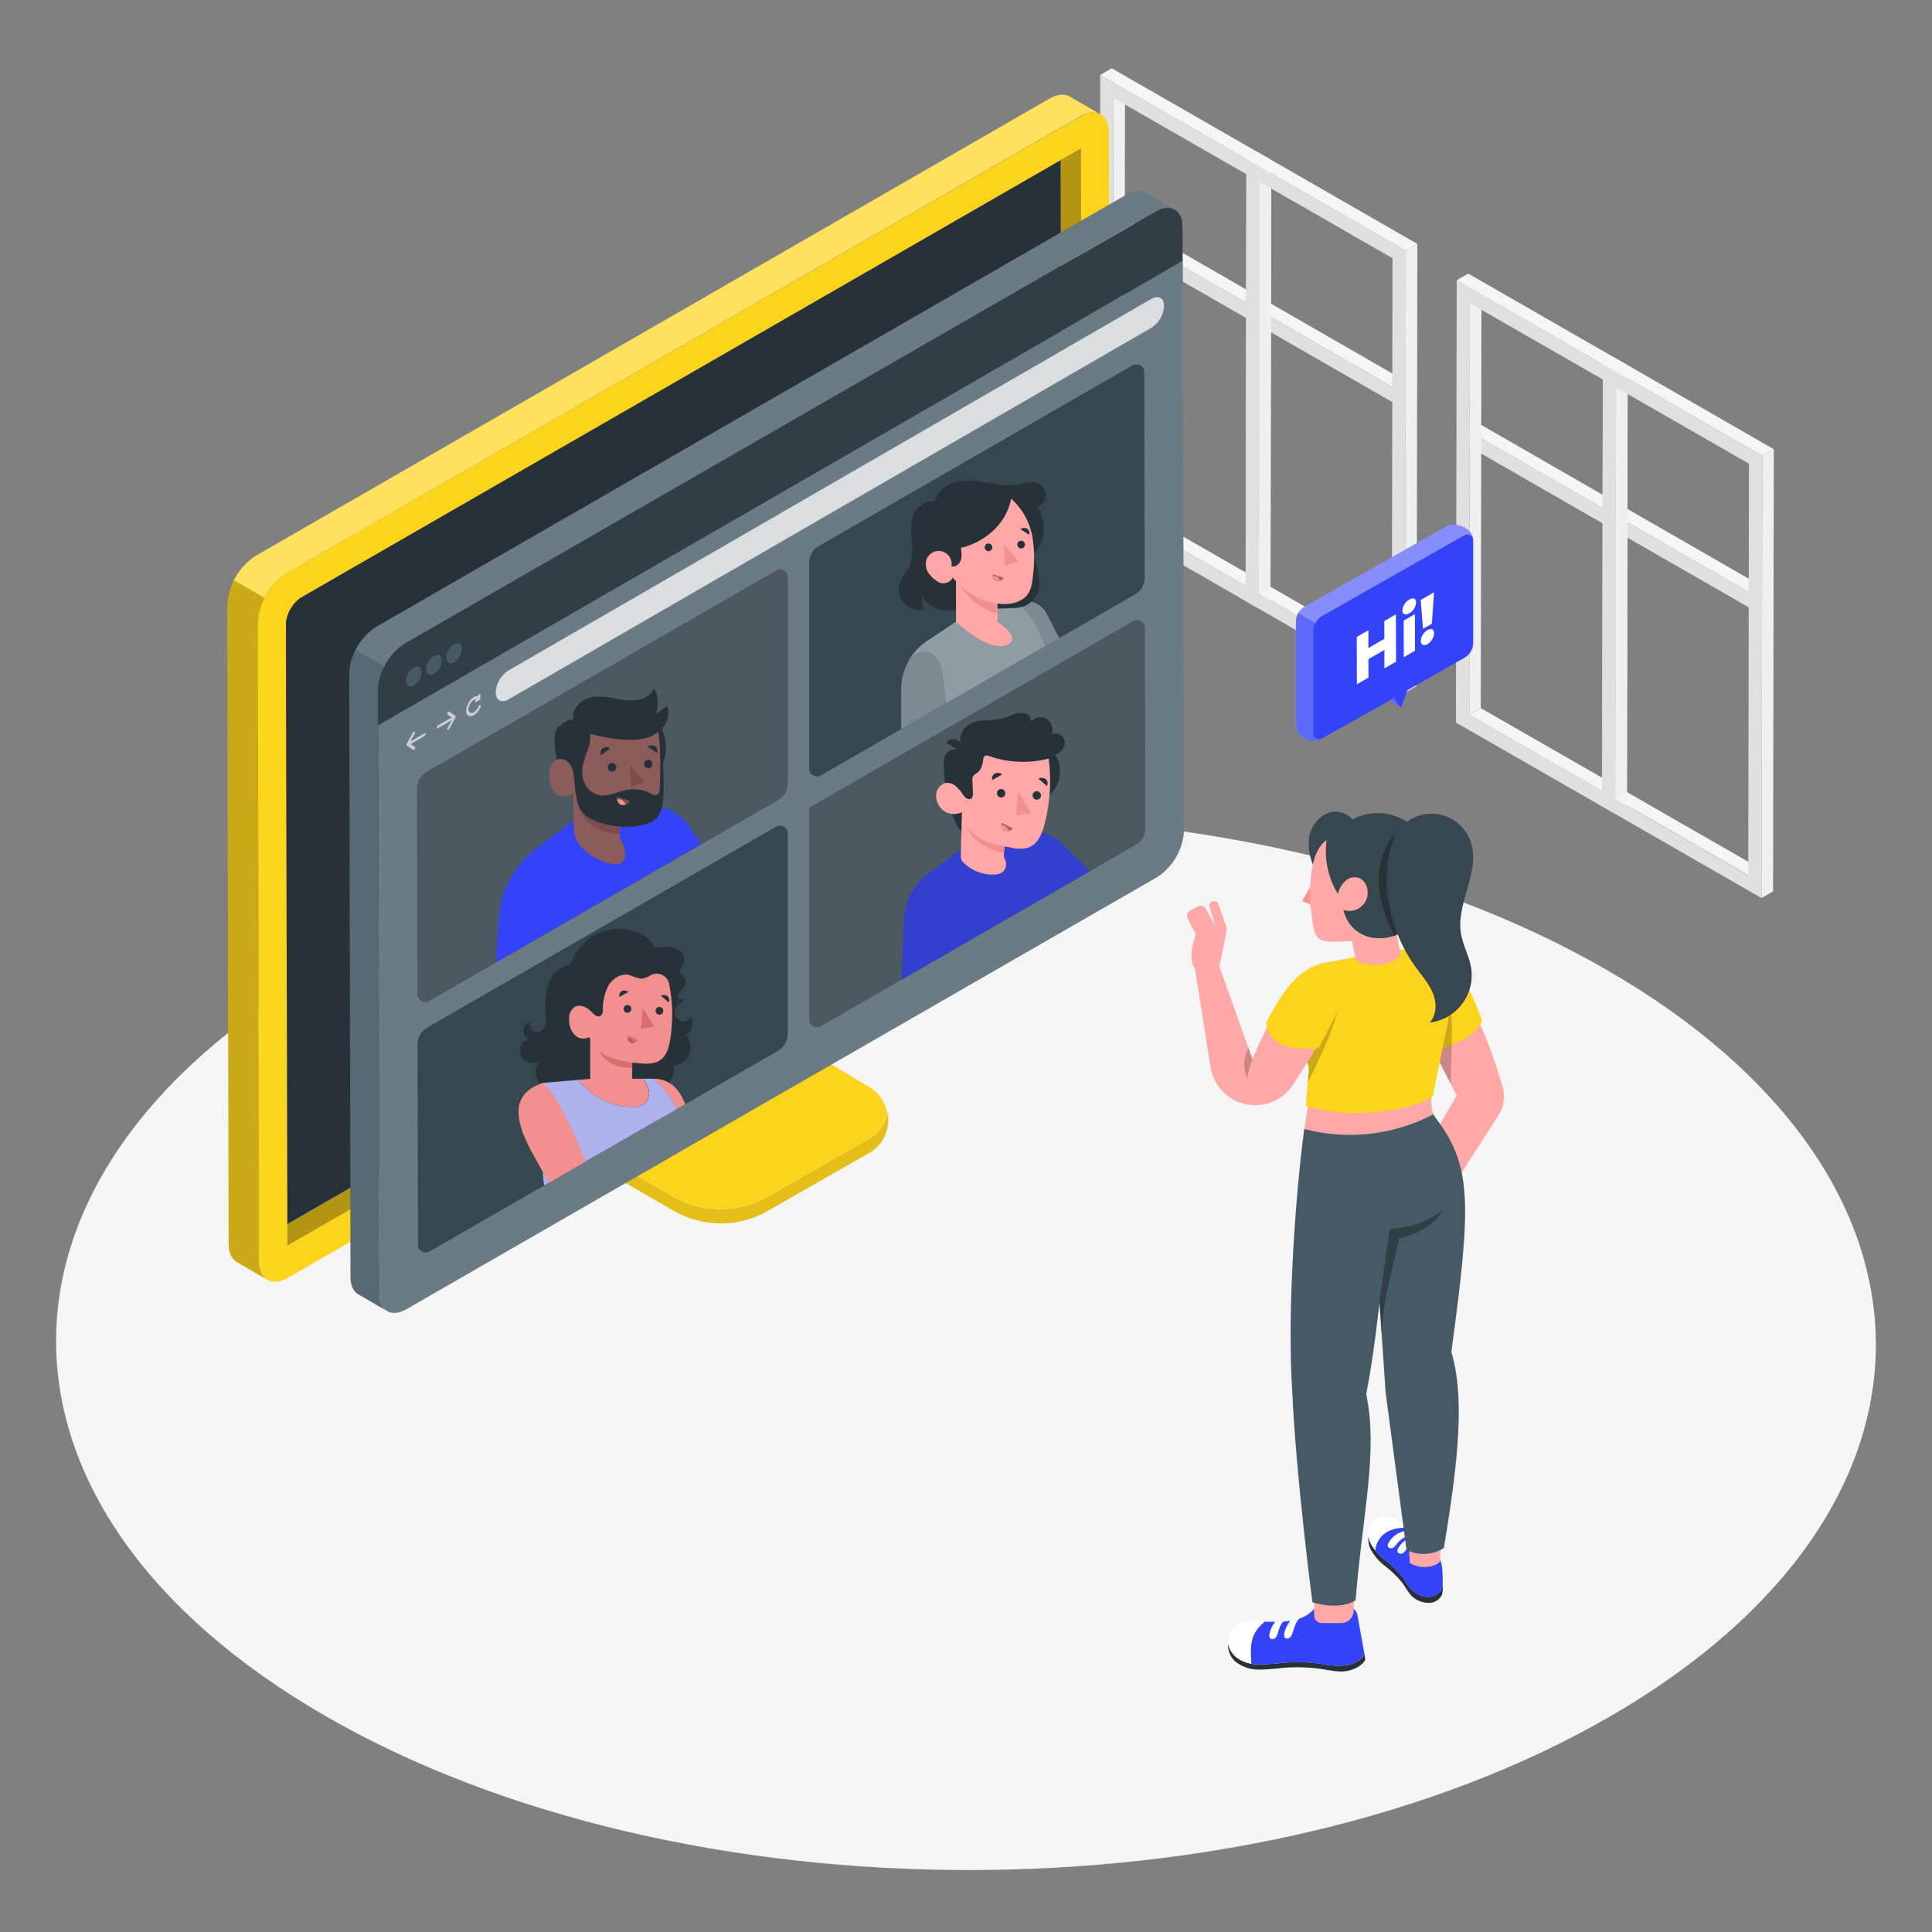 <svg width="240" height="240" viewBox="0 0 240 240" fill="none" xmlns="http://www.w3.org/2000/svg">
<rect x="0" y="0" width="240" height="240" fill="#808080" stroke="none"/>
<path d="M199.651 120.518C155.376 94.954 83.817 94.954 39.811 120.518C-4.195 146.083 -3.936 187.531 40.344 213.12C84.624 238.709 156.182 238.69 200.184 213.12C244.186 187.55 243.936 146.083 199.651 120.518Z" fill="#F5F5F5"/>
<path d="M182.515 53.592L183.95 52.757L199.104 61.474V63.13L182.515 53.592Z" fill="#F5F5F5"/>
<path d="M182.515 53.592L199.104 63.13V65.025L182.515 55.493V53.592Z" fill="#E0E0E0"/>
<path d="M200.674 64.027L202.109 63.192L217.262 71.909V73.565L200.674 64.027Z" fill="#F5F5F5"/>
<path d="M200.674 64.027L217.262 73.565V75.461L200.674 65.928V64.027Z" fill="#E0E0E0"/>
<path d="M138.235 28.09L139.67 27.254L154.824 35.971V37.627L138.235 28.09Z" fill="#F5F5F5"/>
<path d="M138.235 28.09L154.824 37.627V39.523L138.235 29.99V28.09Z" fill="#E0E0E0"/>
<path d="M156.394 38.525L157.829 37.694L172.982 46.406V48.067L156.394 38.525Z" fill="#F5F5F5"/>
<path d="M156.394 38.525L172.982 48.067V49.958L156.394 40.426V38.525Z" fill="#E0E0E0"/>
<path d="M182.597 37.666L184.032 36.83L183.946 87.965L182.515 88.8L182.597 37.666Z" fill="#F0F0F0"/>
<path d="M182.515 88.8L183.946 87.965L200.453 97.44L199.018 98.275L182.515 88.8Z" fill="#F5F5F5"/>
<path d="M180.96 34.819L200.76 46.195L200.669 101.122L180.859 89.76L180.96 34.819ZM199.022 98.27L199.109 47.141L182.597 37.666L182.515 88.8L199.018 98.27" fill="#E0E0E0"/>
<path d="M180.955 34.819L182.386 33.984L202.19 45.365L200.755 46.195L180.955 34.819Z" fill="#F5F5F5"/>
<path d="M200.755 46.195L202.19 45.365L202.094 100.286L200.664 101.122L200.755 46.195Z" fill="#F0F0F0"/>
<path d="M200.755 48.101L202.19 47.27L202.109 98.4L200.674 99.235L200.755 48.101Z" fill="#F0F0F0"/>
<path d="M200.674 99.235L202.109 98.4L218.611 107.875L217.176 108.71L200.674 99.235Z" fill="#F5F5F5"/>
<path d="M199.114 45.254L218.918 56.64L218.822 111.562L199.018 100.176L199.114 45.254ZM217.176 108.71L217.262 57.6L200.755 48.125L200.674 99.259L217.176 108.734" fill="#E0E0E0"/>
<path d="M199.114 45.254L200.549 44.419L220.349 55.8L218.918 56.63L199.114 45.254Z" fill="#F5F5F5"/>
<path d="M218.918 56.63L220.349 55.8L220.258 110.722L218.822 111.557L218.918 56.63Z" fill="#F0F0F0"/>
<path d="M138.317 12.163L139.752 11.333L139.666 62.462L138.235 63.298L138.317 12.163Z" fill="#F0F0F0"/>
<path d="M138.235 63.298L139.666 62.462L156.173 71.938L154.738 72.768L138.235 63.298Z" fill="#F5F5F5"/>
<path d="M136.675 9.317L156.48 20.698L156.389 75.619L136.584 64.238L136.675 9.317ZM154.738 72.773L154.824 21.638L138.317 12.163L138.24 63.298L154.742 72.773" fill="#E0E0E0"/>
<path d="M136.675 9.317L138.106 8.482L157.911 19.862L156.475 20.698L136.675 9.317Z" fill="#F5F5F5"/>
<path d="M156.475 20.698L157.91 19.862L157.814 74.784L156.384 75.619L156.475 20.698Z" fill="#F0F0F0"/>
<path d="M156.475 22.598L157.91 21.768L157.829 72.897L156.394 73.733L156.475 22.598Z" fill="#F0F0F0"/>
<path d="M156.394 73.733L157.829 72.898L174.331 82.373L172.896 83.208L156.394 73.733Z" fill="#F5F5F5"/>
<path d="M154.834 19.752L174.638 31.133L174.542 86.054L154.738 74.674L154.834 19.752ZM172.896 83.208L172.982 32.074L156.48 22.598L156.398 73.733L172.901 83.208" fill="#E0E0E0"/>
<path d="M154.834 19.752L156.269 18.917L176.069 30.297L174.638 31.133L154.834 19.752Z" fill="#F5F5F5"/>
<path d="M174.638 31.133L176.069 30.298L175.978 85.219L174.542 86.054L174.638 31.133Z" fill="#F0F0F0"/>
<path d="M161.241 76.2C161.432 75.858 161.713 75.574 162.053 75.379L179.731 65.352C180.691 64.795 183.009 65.549 183.009 67.118V79.829C183.01 80.212 182.909 80.588 182.717 80.919C182.524 81.251 182.248 81.525 181.915 81.715L173.683 86.4L174.821 85.752L174.105 87.768C174.101 87.782 174.094 87.796 174.084 87.808C174.074 87.819 174.063 87.829 174.049 87.835C174.036 87.842 174.021 87.846 174.006 87.847C173.991 87.847 173.976 87.845 173.961 87.84C173.837 87.773 173.28 87.475 172.958 87.264L172.929 87.235L172.757 86.952L164.261 91.704C163.94 91.903 163.573 92.015 163.195 92.027C162.818 92.039 162.444 91.951 162.111 91.772C161.779 91.594 161.499 91.33 161.301 91.009C161.103 90.688 160.993 90.32 160.982 89.942V77.28C160.974 76.904 161.063 76.531 161.241 76.2Z" fill="#3343F8"/>
<path opacity="0.2" d="M172.906 87.245L172.934 87.274C173.256 87.485 173.813 87.782 173.938 87.85C173.923 87.847 173.909 87.842 173.896 87.833C173.884 87.825 173.873 87.814 173.866 87.802L173.179 86.683L173.314 86.606L172.709 86.952L172.906 87.245Z" fill="white"/>
<path opacity="0.4" d="M163.402 77.424C163.542 77.143 163.74 76.894 163.982 76.695C164.065 76.628 164.154 76.569 164.246 76.517L181.92 66.49C182.03 66.427 182.155 66.394 182.282 66.394C182.409 66.394 182.534 66.428 182.643 66.492C182.753 66.555 182.844 66.647 182.908 66.757C182.971 66.867 183.005 66.992 183.005 67.118C183.005 65.549 180.701 64.795 179.726 65.352L162.053 75.36C161.713 75.555 161.432 75.838 161.242 76.181L163.402 77.424Z" fill="white"/>
<path opacity="0.2" d="M163.157 91.085V78.398C163.152 78.312 163.152 78.226 163.157 78.139C163.193 77.889 163.27 77.648 163.387 77.424L161.227 76.2C161.044 76.524 160.946 76.889 160.944 77.261V89.952C160.955 90.329 161.065 90.697 161.263 91.019C161.461 91.34 161.741 91.603 162.073 91.782C162.406 91.961 162.78 92.049 163.157 92.037C163.534 92.025 163.902 91.913 164.222 91.714C164.113 91.774 163.99 91.804 163.865 91.802C163.74 91.8 163.618 91.766 163.511 91.702C163.403 91.639 163.314 91.549 163.252 91.44C163.19 91.332 163.157 91.21 163.157 91.085Z" fill="white"/>
<path d="M173.405 76.315L173.424 82.195L171.974 83.031L171.97 80.736L169.992 81.879L170.002 84.173L168.557 85.003L168.542 79.123L169.982 78.293L169.992 80.496L171.965 79.359L171.96 77.15L173.405 76.315Z" fill="white"/>
<path d="M175.066 76.186C174.557 76.478 174.216 76.306 174.211 75.826C174.232 75.549 174.32 75.282 174.469 75.048C174.617 74.814 174.82 74.619 175.061 74.482C175.57 74.189 175.91 74.338 175.91 74.818C175.896 75.098 175.81 75.371 175.663 75.61C175.515 75.849 175.31 76.047 175.066 76.186Z" fill="white"/>
<path d="M174.384 81.643L174.37 77.093L175.762 76.287L175.776 80.837L174.384 81.643Z" fill="white"/>
<path d="M177.874 77.477L176.77 78.12L176.486 74.534L178.138 73.584L177.874 77.477Z" fill="white"/>
<path d="M177.322 78.274C177.802 77.986 178.152 78.159 178.152 78.658C178.137 78.935 178.053 79.203 177.909 79.44C177.765 79.677 177.565 79.875 177.326 80.016C176.846 80.299 176.501 80.098 176.496 79.613C176.512 79.339 176.596 79.073 176.74 78.839C176.884 78.606 177.084 78.411 177.322 78.274Z" fill="white"/>
<path d="M177.768 129.888L180.96 136.09L178.08 140.971L181.306 146.074L186.178 138.514C186.502 138 186.713 137.423 186.795 136.821C186.878 136.219 186.831 135.606 186.658 135.024C185.827 132.076 184.768 129.197 183.49 126.413L177.768 129.888Z" fill="#FFA8A7"/>
<path opacity="0.2" d="M180.37 128.309L177.768 129.888L180.206 134.597L180.35 129.053C180.36 128.808 180.365 128.558 180.37 128.309Z" fill="black"/>
<path d="M175.2 117.902C178.896 117.216 181.008 118.45 184.133 126.806C182.856 129.686 177.446 130.723 177.446 130.723L175.2 117.902Z" fill="#FCD41B"/>
<path opacity="0.2" d="M179.957 124.574C179.218 122.299 177.346 120.643 175.435 119.155L177.461 130.723C178.445 130.51 179.408 130.213 180.341 129.835C180.341 129.576 180.341 129.312 180.341 129.053C180.394 127.55 180.427 126.01 179.957 124.574Z" fill="black"/>
<path d="M169.522 205.488C169.219 206.122 168.259 206.707 167.213 206.88C166.153 206.971 165.085 206.903 164.045 206.678C162.479 206.459 160.892 206.418 159.317 206.558C158.341 206.687 157.358 206.756 156.374 206.765C155.383 206.776 154.414 206.47 153.61 205.891C153.054 205.454 152.684 204.823 152.573 204.125C152.525 204.58 152.595 205.04 152.777 205.461C152.958 205.881 153.245 206.248 153.61 206.525C154.415 207.103 155.383 207.411 156.374 207.403C157.358 207.39 158.341 207.32 159.317 207.192C160.892 207.054 162.478 207.095 164.045 207.312C165.096 207.461 166.238 207.758 167.285 207.586C168.331 207.413 169.291 206.827 169.594 206.194L169.522 205.488Z" fill="#263238"/>
<path d="M158.045 203.616C158.928 203.616 158.602 202.31 159.442 201.437C159.101 201.437 158.755 201.437 158.414 201.437C157.661 202.56 157.44 203.616 158.045 203.616Z" fill="white"/>
<path d="M159.878 203.549C160.766 203.549 160.531 201.994 161.405 201.086C161.203 201.154 161.002 201.211 160.8 201.259C160.627 201.298 160.45 201.326 160.277 201.35C159.499 202.454 159.274 203.549 159.878 203.549Z" fill="white"/>
<path d="M168.61 200.563C168.544 200.274 168.373 200.019 168.13 199.848L163.363 199.728C162.852 200.366 162.164 200.838 161.386 201.086C160.512 201.994 160.747 203.549 159.859 203.549C159.254 203.549 159.48 202.454 160.258 201.35C159.979 201.394 159.701 201.418 159.422 201.437C158.582 202.31 158.909 203.616 158.026 203.616C157.43 203.616 157.642 202.546 158.395 201.461H157.728C157.526 201.461 157.32 201.461 157.118 201.427C155.366 202.81 155.198 204.307 155.443 206.678C155.745 206.73 156.049 206.761 156.355 206.77C157.339 206.761 158.322 206.692 159.298 206.563C160.873 206.423 162.459 206.463 164.026 206.683C165.066 206.908 166.133 206.976 167.194 206.885C168.24 206.712 169.2 206.126 169.502 205.493L168.61 200.563Z" fill="#3343F8"/>
<path d="M157.138 201.422C156.343 201.291 155.532 201.291 154.738 201.422C154.248 201.518 153.792 201.74 153.416 202.067C153.039 202.394 152.755 202.814 152.592 203.285C152.524 203.56 152.512 203.846 152.558 204.125C152.669 204.823 153.04 205.454 153.595 205.891C154.138 206.302 154.775 206.571 155.448 206.674C155.232 204.312 155.386 202.805 157.138 201.422Z" fill="white"/>
<path d="M163.248 198.37V200.664C163.248 200.919 163.349 201.163 163.529 201.343C163.709 201.523 163.953 201.624 164.208 201.624H166.608C167.01 201.624 167.396 201.468 167.684 201.188C167.973 200.909 168.141 200.528 168.154 200.126L168.211 198.384L163.248 198.37Z" fill="#FFA8A7"/>
<path d="M179.131 197.347C179.001 197.628 178.8 197.869 178.547 198.046C178.294 198.224 177.999 198.332 177.691 198.36C177.049 198.405 176.41 198.248 175.863 197.909C175.032 197.386 174.711 196.56 174.149 195.816C173.559 195.093 172.889 194.439 172.152 193.867C171.355 193.284 170.699 192.53 170.232 191.659C170.116 191.402 170.04 191.128 170.007 190.848C169.934 191.377 170.012 191.916 170.232 192.403C170.699 193.274 171.355 194.028 172.152 194.611C172.888 195.185 173.558 195.838 174.149 196.56C174.711 197.304 175.032 198.13 175.863 198.653C176.409 198.994 177.049 199.152 177.691 199.104C177.999 199.076 178.294 198.968 178.547 198.79C178.8 198.613 179.001 198.372 179.131 198.091C179.232 197.672 179.262 197.239 179.223 196.81C179.224 196.993 179.193 197.175 179.131 197.347Z" fill="#263238"/>
<path d="M173.717 192.307C173.633 192.421 173.592 192.56 173.602 192.701C173.616 192.768 173.647 192.83 173.693 192.881C173.738 192.933 173.796 192.971 173.861 192.994C173.955 193.018 174.054 193.017 174.148 192.993C174.242 192.969 174.328 192.921 174.398 192.854C174.536 192.719 174.659 192.572 174.768 192.413C175.088 192.008 175.513 191.699 175.997 191.52C176.233 191.432 176.48 191.377 176.731 191.357L176.131 190.814C175.756 190.834 175.389 190.924 175.046 191.078C174.487 191.341 174.023 191.77 173.717 192.307Z" fill="white"/>
<path d="M173.842 190.411C173.285 190.674 172.822 191.101 172.517 191.635C172.43 191.747 172.388 191.887 172.397 192.029C172.413 192.096 172.446 192.159 172.492 192.211C172.538 192.263 172.596 192.302 172.661 192.326C172.754 192.351 172.852 192.35 172.945 192.326C173.039 192.302 173.124 192.254 173.194 192.187C173.333 192.053 173.458 191.905 173.568 191.746C173.886 191.34 174.309 191.029 174.792 190.848C175.178 190.71 175.589 190.656 175.997 190.69L175.406 190.152C174.871 190.098 174.331 190.187 173.842 190.411Z" fill="white"/>
<path d="M175.032 189.816C174.49 189.287 173.856 188.862 173.16 188.563C172.74 188.379 172.278 188.315 171.823 188.377C171.369 188.44 170.941 188.627 170.587 188.918C170.35 189.173 170.176 189.478 170.077 189.812C169.979 190.145 169.96 190.496 170.021 190.838C170.055 191.119 170.131 191.392 170.246 191.65C170.399 191.987 170.598 192.302 170.837 192.586C171.062 190.56 172.848 189.6 175.032 189.816Z" fill="white"/>
<path d="M179.179 195.331C179.185 194.633 179.02 193.945 178.699 193.325L177.542 192.11L176.717 191.357C176.466 191.377 176.219 191.432 175.982 191.52C175.499 191.699 175.074 192.008 174.754 192.413C174.645 192.572 174.521 192.719 174.384 192.854C174.313 192.921 174.227 192.969 174.133 192.993C174.039 193.017 173.941 193.018 173.846 192.994C173.782 192.971 173.724 192.933 173.678 192.881C173.633 192.83 173.602 192.768 173.587 192.701C173.578 192.56 173.619 192.421 173.702 192.307C174.008 191.77 174.473 191.341 175.032 191.078C175.374 190.924 175.742 190.834 176.117 190.814L175.982 190.69C175.574 190.656 175.163 190.71 174.778 190.848C174.295 191.029 173.872 191.34 173.554 191.746C173.443 191.905 173.318 192.053 173.179 192.187C173.11 192.254 173.024 192.302 172.931 192.326C172.838 192.35 172.74 192.35 172.646 192.326C172.581 192.302 172.523 192.263 172.477 192.211C172.431 192.159 172.399 192.096 172.382 192.029C172.373 191.887 172.416 191.747 172.502 191.635C172.808 191.101 173.271 190.674 173.827 190.411C174.317 190.187 174.857 190.098 175.392 190.152L175.037 189.835C172.853 189.6 171.067 190.56 170.842 192.614C171.239 193.078 171.677 193.503 172.152 193.886C172.888 194.46 173.556 195.116 174.144 195.84C174.706 196.584 175.027 197.41 175.858 197.933C176.405 198.272 177.045 198.429 177.686 198.384C177.994 198.356 178.289 198.248 178.542 198.07C178.795 197.893 178.996 197.652 179.126 197.371C179.188 197.199 179.219 197.017 179.218 196.834C179.233 196.333 179.22 195.831 179.179 195.331Z" fill="#3343F8"/>
<path d="M174.998 191.702L175.133 194.17C176.688 195.062 178.325 194.578 178.872 194.006L178.973 191.702H174.998Z" fill="#FFA8A7"/>
<path d="M178.08 138.422C177.947 138.157 177.867 137.869 177.845 137.573L177.715 135.456L162.638 136.416C162.442 137.472 162.24 138.768 162.038 140.256C167.428 141.658 173.146 141.005 178.08 138.422Z" fill="#FFA8A7"/>
<path d="M168.298 118.886L164.261 119.678C163.373 121.31 162.461 122.842 161.568 124.478C160.901 125.707 160.21 127.013 160.258 128.414C160.289 129 160.447 129.572 160.721 130.09C160.996 130.608 161.38 131.06 161.846 131.414C162.092 131.59 162.288 131.826 162.416 132.099C162.545 132.372 162.601 132.673 162.581 132.974L162.211 137.4C168.542 139.32 176.285 137.635 177.989 136.166C178.469 133.858 178.949 131.405 179.429 129.096C179.962 126.634 180.499 124.147 179.731 121.574C179.593 121.111 179.389 120.67 179.126 120.264C178.601 119.429 177.842 118.766 176.943 118.359C176.045 117.952 175.046 117.818 174.072 117.974L168.298 118.886Z" fill="#FCD41B"/>
<path opacity="0.2" d="M161.674 124.286L161.573 124.474C160.901 125.703 160.21 127.008 160.258 128.41C160.289 128.995 160.447 129.567 160.721 130.085C160.996 130.603 161.38 131.055 161.846 131.41C162.092 131.586 162.288 131.821 162.416 132.094C162.545 132.367 162.601 132.669 162.581 132.97L162.456 134.448C163.723 131.962 165.427 128.347 166.147 125.683L161.674 124.286Z" fill="black"/>
<path d="M178.296 138.806C178.206 138.686 178.127 138.558 178.061 138.422C173.126 141.001 167.407 141.652 162.019 140.246C160.886 148.704 159.907 163.022 160.507 172.469C160.987 183.47 163.032 199.042 163.032 199.042C165.672 199.834 167.65 199.349 168.398 198.778C169.277 187.867 171.211 180.389 169.718 173.174C170.712 168.13 171.36 161.794 171.36 161.794L172.123 172.939L174.72 192.533C175.446 192.904 176.256 193.078 177.07 193.037C177.884 192.995 178.673 192.741 179.357 192.298C181.234 181.094 181.939 173.501 180.293 167.942C182.779 149.558 182.909 144.854 178.296 138.806Z" fill="#455A64"/>
<path opacity="0.3" d="M172.469 159.59L173.851 153.787C175.464 153.523 177.989 152.467 179.314 150.254C177.404 151.76 175.054 152.598 172.623 152.64L171.36 161.794L171.629 165.72L171.735 164.28C171.857 162.7 172.103 161.132 172.469 159.59Z" fill="black"/>
<path d="M163.382 108.043C162.782 106.901 162.508 105.616 162.59 104.328C162.641 103.687 162.844 103.068 163.183 102.521C163.522 101.975 163.987 101.518 164.539 101.189C165.104 100.88 165.757 100.773 166.391 100.883C167.025 100.994 167.602 101.317 168.029 101.798C169.054 101.235 170.212 100.96 171.381 101.003C172.55 101.045 173.686 101.404 174.667 102.04C175.649 102.676 176.44 103.566 176.956 104.615C177.473 105.665 177.695 106.834 177.6 108C177.514 109.334 177.024 110.65 177.178 111.979C177.264 112.762 177.571 113.554 177.37 114.312C177.268 114.627 177.103 114.917 176.884 115.165C176.665 115.413 176.397 115.613 176.098 115.752C175.517 116.059 174.154 115.978 173.51 116.112C171.542 117.898 169.075 117.23 167.501 115.632C165.926 114.034 163.382 108.043 163.382 108.043Z" fill="#37474F"/>
<path d="M162.974 109.819L161.746 111.955L163.09 112.45L162.974 109.819Z" fill="#FF9192"/>
<path d="M162.835 108.869C163.032 106.992 163.579 105.23 164.798 104.333C164.469 106.668 164.966 109.046 166.205 111.053C166.327 110.435 166.645 109.873 167.112 109.45C167.338 109.231 167.622 109.079 167.93 109.013C168.238 108.947 168.558 108.969 168.854 109.075C169.263 109.266 169.579 109.612 169.733 110.035C169.896 110.439 169.939 110.881 169.858 111.309C169.777 111.737 169.575 112.133 169.276 112.449C168.976 112.765 168.593 112.989 168.17 113.094C167.747 113.199 167.304 113.18 166.891 113.04C167.061 113.872 167.469 114.637 168.065 115.241C168.662 115.845 169.422 116.263 170.251 116.443C171.343 116.664 172.476 116.556 173.506 116.131L174.014 118.656C171.96 120.845 168.446 119.376 168.446 119.376L167.966 116.89C163.925 117.13 163.546 117.062 163.104 114.835C162.741 112.868 162.65 110.861 162.835 108.869Z" fill="#FFA8A7"/>
<path opacity="0.3" d="M171.782 106.147C172.354 104.52 173.497 103.155 174.998 102.307C175.858 102.977 176.543 103.844 176.996 104.835C177.449 105.826 177.656 106.912 177.6 108C177.514 109.334 177.024 110.65 177.178 111.979C177.264 112.762 177.571 113.554 177.37 114.312C177.268 114.627 177.103 114.917 176.884 115.165C176.665 115.413 176.397 115.613 176.098 115.752C175.517 116.059 174.154 115.978 173.51 116.112C173.424 116.189 173.338 116.256 173.251 116.323C172.565 115.02 172.029 113.643 171.653 112.219C171.099 110.226 171.144 108.115 171.782 106.147Z" fill="black"/>
<path d="M172.906 104.746C173.221 103.697 173.863 102.777 174.738 102.119C175.613 101.46 176.675 101.098 177.77 101.085C178.864 101.071 179.935 101.408 180.825 102.044C181.716 102.681 182.38 103.585 182.722 104.626C183.941 108.312 180.802 112.238 181.502 116.064C181.747 117.442 182.462 118.694 182.726 120.072C182.872 120.869 182.853 121.686 182.67 122.475C182.488 123.264 182.146 124.007 181.666 124.659C181.186 125.311 180.577 125.858 179.878 126.266C179.179 126.674 178.404 126.935 177.6 127.032C178.478 126.072 178.493 124.57 177.994 123.365C177.494 122.16 176.602 121.166 175.834 120.11C172.733 115.853 171.36 109.786 172.906 104.746Z" fill="#37474F"/>
<path d="M164.261 119.678C159.941 120.552 155.587 131.578 155.587 131.578L151.474 120.058L152.357 115.738C152.405 115.489 152.385 115.232 152.299 114.994L151.339 112.31C151.292 112.181 151.2 112.072 151.079 112.006C150.957 111.94 150.816 111.92 150.682 111.95C150.606 111.968 150.534 112 150.471 112.046C150.409 112.092 150.356 112.15 150.316 112.217C150.277 112.284 150.251 112.358 150.241 112.435C150.232 112.513 150.238 112.591 150.259 112.666L150.994 115.128L149.827 112.915C149.78 112.825 149.715 112.746 149.637 112.681C149.558 112.616 149.467 112.568 149.37 112.539C149.272 112.51 149.17 112.501 149.069 112.512C148.968 112.523 148.87 112.554 148.781 112.603L147.84 113.112C147.665 113.208 147.536 113.37 147.479 113.561C147.422 113.753 147.443 113.959 147.538 114.134L148.555 116.054C147.403 119.357 148.435 120.322 148.435 120.322L150.384 132.566C150.569 133.727 151.114 134.801 151.941 135.635C152.769 136.47 153.838 137.023 154.997 137.218C156.079 137.398 157.191 137.258 158.194 136.813C159.197 136.369 160.048 135.64 160.642 134.717C167.002 124.872 170.53 118.56 164.261 119.678Z" fill="#FFA8A7"/>
<path opacity="0.2" d="M154.934 133.92C155.074 133.127 155.293 132.351 155.587 131.602L155.107 130.2C154.782 130.761 154.596 131.391 154.566 132.039C154.536 132.686 154.662 133.332 154.934 133.92Z" fill="black"/>
<path d="M164.261 119.678C162.341 120.206 160.258 121.21 157.291 127.032C157.622 131.232 163.819 130.176 163.819 130.176C165.456 127.056 167.218 123.802 167.563 122.275C168.144 119.726 166.982 119.136 164.261 119.678Z" fill="#FCD41B"/>
<path d="M107.915 141.478L95.406 148.635C93.609 149.668 91.573 150.212 89.5 150.212C87.427 150.212 85.391 149.668 83.594 148.635L74.315 143.269C73.775 142.957 73.326 142.509 73.013 141.969C72.7 141.428 72.535 140.816 72.534 140.192V133.856L70.615 134.979V140.48C70.614 141.209 70.806 141.925 71.171 142.556C71.536 143.187 72.061 143.711 72.693 144.075L83.733 150.43C85.503 151.446 87.508 151.98 89.548 151.98C91.589 151.98 93.594 151.446 95.363 150.43L107.963 143.23C108.821 142.741 109.504 141.995 109.916 141.098C110.328 140.201 110.449 139.198 110.263 138.229C110.136 138.91 109.86 139.555 109.454 140.117C109.048 140.679 108.523 141.144 107.915 141.478Z" fill="#FCD41B"/>
<path opacity="0.1" d="M107.915 141.478L95.406 148.635C93.609 149.668 91.573 150.212 89.5 150.212C87.427 150.212 85.391 149.668 83.594 148.635L74.315 143.269C73.775 142.957 73.326 142.509 73.013 141.969C72.7 141.428 72.535 140.816 72.534 140.192V133.856L70.615 134.979V140.48C70.614 141.209 70.806 141.925 71.171 142.556C71.536 143.187 72.061 143.711 72.693 144.075L83.733 150.43C85.503 151.446 87.508 151.98 89.548 151.98C91.589 151.98 93.594 151.446 95.363 150.43L107.963 143.23C108.821 142.741 109.504 141.995 109.916 141.098C110.328 140.201 110.449 139.198 110.263 138.229C110.136 138.91 109.86 139.555 109.454 140.117C109.048 140.679 108.523 141.144 107.915 141.478Z" fill="black"/>
<path d="M74.316 143.269L83.599 148.616C85.396 149.649 87.432 150.192 89.505 150.192C91.578 150.192 93.614 149.649 95.412 148.616L107.915 141.478C108.513 141.14 109.028 140.674 109.426 140.114C109.823 139.554 110.092 138.914 110.215 138.238C110.095 137.579 109.835 136.953 109.453 136.403C109.07 135.853 108.574 135.392 107.997 135.051L97.735 128.897C97.12 128.528 96.612 128.005 96.259 127.381C95.905 126.757 95.719 126.053 95.719 125.336V120.454L72.52 133.865V140.201C72.524 140.825 72.692 141.437 73.007 141.975C73.322 142.514 73.774 142.96 74.316 143.269Z" fill="#FCD41B"/>
<path opacity="0.4" d="M74.315 143.269C73.775 142.957 73.326 142.509 73.013 141.969C72.7 141.428 72.535 140.816 72.534 140.192V133.856L70.615 134.979V140.48C70.614 141.209 70.806 141.925 71.171 142.556C71.536 143.187 72.061 143.711 72.693 144.075L76.6 146.331V144.569L74.315 143.269Z" fill="black"/>
<path opacity="0.3" d="M74.315 143.269L76.576 144.569L100.797 130.731L97.739 128.897C97.125 128.528 96.616 128.005 96.263 127.381C95.91 126.757 95.724 126.053 95.723 125.336V120.454L72.525 133.865V140.201C72.528 140.825 72.696 141.436 73.01 141.974C73.324 142.513 73.774 142.959 74.315 143.269Z" fill="black"/>
<path d="M32.195 156.718L32.018 77.379C32.084 76.15 32.438 74.954 33.053 73.888C33.667 72.823 34.525 71.917 35.555 71.245L134.181 14.451C135.141 13.889 136.039 13.832 136.682 14.192L132.967 12.041C132.319 11.629 131.402 11.662 130.389 12.248L31.768 69.046C30.738 69.717 29.881 70.622 29.267 71.688C28.653 72.753 28.3 73.948 28.235 75.176L28.403 154.534C28.403 155.595 28.768 156.353 29.363 156.747L29.56 156.857L33.223 158.993C32.589 158.609 32.2 157.827 32.195 156.718Z" fill="#FCD41B"/>
<path opacity="0.3" d="M132.967 12.041C132.319 11.629 131.402 11.662 130.389 12.248L31.768 69.046C30.6 69.782 29.661 70.829 29.056 72.07L32.848 74.264C33.454 73.027 34.392 71.982 35.555 71.245L134.181 14.451C135.141 13.889 136.039 13.832 136.682 14.192L132.967 12.041Z" fill="white"/>
<path opacity="0.2" d="M28.235 75.176L28.403 154.534C28.403 155.595 28.768 156.353 29.363 156.747L29.56 156.857L33.223 158.993C32.599 158.619 32.21 157.837 32.205 156.728L32.027 77.388C32.057 76.299 32.342 75.233 32.858 74.273L29.066 72.08C28.554 73.034 28.269 74.093 28.235 75.176Z" fill="black"/>
<path d="M137.743 16.481C137.743 15.373 137.349 14.595 136.725 14.22H136.701C136.058 13.861 135.175 13.918 134.2 14.48L35.555 71.245C34.525 71.917 33.668 72.823 33.053 73.889C32.438 74.954 32.084 76.15 32.018 77.379L32.195 156.718C32.195 157.827 32.589 158.609 33.213 158.984L33.271 159.013H33.295C33.938 159.349 34.802 159.286 35.757 158.734L134.383 101.955C135.413 101.284 136.27 100.379 136.885 99.314C137.5 98.249 137.854 97.053 137.92 95.825L137.743 16.481ZM132.631 98.921L35.695 154.741L35.522 77.369C35.588 76.759 35.781 76.169 36.088 75.637C36.396 75.106 36.811 74.644 37.307 74.283L134.267 18.464L134.44 95.835C134.37 96.447 134.173 97.038 133.862 97.569C133.55 98.101 133.131 98.561 132.631 98.921Z" fill="#FCD41B"/>
<path d="M134.243 18.464L131.733 19.904L131.915 94.611C131.848 95.221 131.655 95.811 131.347 96.342C131.04 96.873 130.625 97.335 130.13 97.697L35.69 152.067V154.74L132.65 98.921C133.145 98.559 133.56 98.097 133.867 97.566C134.175 97.035 134.368 96.445 134.435 95.835L134.243 18.464Z" fill="#FCD41B"/>
<path opacity="0.3" d="M134.243 18.464L131.733 19.904L131.915 94.611C131.848 95.221 131.655 95.811 131.347 96.342C131.04 96.873 130.625 97.335 130.13 97.697L35.69 152.067V154.74L132.65 98.921C133.145 98.559 133.56 98.097 133.867 97.566C134.175 97.035 134.368 96.445 134.435 95.835L134.243 18.464Z" fill="black"/>
<path d="M131.915 94.611L131.747 19.908L37.307 74.283C36.811 74.644 36.395 75.106 36.088 75.637C35.781 76.169 35.588 76.759 35.522 77.369L35.69 152.067L130.115 97.697C130.614 97.336 131.031 96.876 131.341 96.344C131.651 95.812 131.847 95.222 131.915 94.611Z" fill="#263238"/>
<path d="M47.138 160.726L46.955 85.736C47.019 84.573 47.357 83.443 47.941 82.436C48.524 81.429 49.338 80.575 50.315 79.942L143.531 26.264C144.453 25.731 145.288 25.678 145.898 26.019L142.389 23.974C141.775 23.585 140.911 23.619 139.951 24.171L46.734 77.864C45.757 78.495 44.942 79.35 44.358 80.357C43.774 81.364 43.437 82.495 43.374 83.657L43.542 158.648C43.542 159.656 43.883 160.371 44.435 160.74C44.494 160.781 44.557 160.817 44.623 160.846L48.083 162.862C47.512 162.512 47.142 161.777 47.138 160.726Z" fill="#455A64"/>
<path opacity="0.2" d="M142.389 23.974C141.775 23.585 140.911 23.619 139.951 24.171L46.735 77.864C45.632 78.559 44.744 79.548 44.171 80.72L47.757 82.793C48.331 81.625 49.216 80.639 50.315 79.942L143.531 26.264C144.453 25.731 145.288 25.678 145.898 26.019L142.389 23.974Z" fill="white"/>
<path opacity="0.1" d="M43.389 83.657L43.557 158.648C43.557 159.656 43.898 160.371 44.45 160.741C44.509 160.781 44.571 160.817 44.637 160.846L48.098 162.862C47.507 162.507 47.138 161.773 47.138 160.721L46.955 85.736C46.984 84.707 47.254 83.699 47.742 82.793L44.157 80.72C43.675 81.625 43.412 82.632 43.389 83.657Z" fill="white"/>
<path d="M46.979 90.085L47.138 160.726C47.138 161.777 47.512 162.512 48.098 162.867L48.15 162.9C48.755 163.217 49.59 163.16 50.478 162.636L143.723 108.968C144.7 108.335 145.514 107.481 146.098 106.474C146.682 105.467 147.02 104.336 147.083 103.174L146.925 32.413L46.979 90.085Z" fill="#455A64"/>
<path d="M51.789 92.854L142.13 40.712L142.269 103.174C142.141 103.809 141.803 104.382 141.309 104.801L51.928 156.291L51.789 92.854Z" fill="#455A64"/>
<path opacity="0.2" d="M46.979 90.085L47.138 160.726C47.138 161.777 47.512 162.512 48.098 162.867L48.15 162.9C48.755 163.217 49.59 163.16 50.478 162.636L143.723 108.968C144.7 108.335 145.514 107.481 146.098 106.474C146.682 105.467 147.02 104.336 147.083 103.174L146.925 32.413L46.979 90.085Z" fill="white"/>
<path d="M143.042 37.112C143.906 36.632 144.611 37.011 144.611 38.009C144.583 38.551 144.427 39.078 144.156 39.548C143.885 40.018 143.506 40.417 143.051 40.712L63.146 86.902C62.287 87.382 61.581 87.003 61.576 86.009C61.604 85.467 61.76 84.939 62.031 84.468C62.302 83.998 62.681 83.598 63.136 83.302L143.042 37.112Z" fill="#455A64"/>
<g opacity="0.8">
<path d="M143.042 37.112C143.906 36.632 144.611 37.011 144.611 38.009C144.583 38.551 144.427 39.078 144.156 39.548C143.885 40.018 143.506 40.417 143.051 40.712L63.146 86.902C62.287 87.382 61.581 87.003 61.576 86.009C61.604 85.467 61.76 84.939 62.031 84.468C62.302 83.998 62.681 83.598 63.136 83.302L143.042 37.112Z" fill="white"/>
</g>
<path d="M51.4 90.891C51.417 90.883 51.435 90.879 51.453 90.879C51.471 90.879 51.489 90.883 51.506 90.891C51.573 90.924 51.578 91.035 51.506 91.141L51.026 92.072L52.73 91.088C52.816 91.035 52.888 91.088 52.888 91.179C52.885 91.233 52.868 91.285 52.841 91.332C52.813 91.379 52.775 91.418 52.73 91.448L51.026 92.432L51.535 92.777C51.597 92.816 51.592 92.931 51.535 93.037C51.508 93.081 51.472 93.119 51.429 93.147C51.412 93.159 51.392 93.165 51.371 93.165C51.351 93.165 51.331 93.159 51.314 93.147L50.541 92.614C50.527 92.604 50.516 92.591 50.507 92.576C50.505 92.555 50.505 92.534 50.507 92.513C50.505 92.493 50.505 92.472 50.507 92.451C50.513 92.424 50.523 92.398 50.536 92.374L51.285 90.996C51.313 90.951 51.353 90.915 51.4 90.891Z" fill="#455A64"/>
<path d="M55.701 88.409C55.718 88.397 55.739 88.389 55.761 88.389C55.783 88.389 55.804 88.397 55.821 88.409L56.57 88.913L56.603 88.952C56.606 88.972 56.606 88.993 56.603 89.014C56.605 89.037 56.605 89.059 56.603 89.081L56.575 89.153L55.826 90.531C55.799 90.582 55.759 90.625 55.711 90.656C55.694 90.665 55.675 90.67 55.655 90.67C55.636 90.67 55.617 90.665 55.6 90.656C55.538 90.627 55.533 90.512 55.6 90.406L56.109 89.475L54.405 90.459C54.319 90.512 54.247 90.459 54.247 90.373C54.248 90.317 54.264 90.264 54.292 90.216C54.319 90.168 54.358 90.128 54.405 90.099L56.109 89.115L55.595 88.774C55.538 88.731 55.543 88.616 55.595 88.51C55.621 88.468 55.657 88.433 55.701 88.409Z" fill="#455A64"/>
<path d="M58.85 86.59C59.005 86.489 59.189 86.445 59.373 86.465C59.38 86.415 59.397 86.367 59.423 86.324C59.45 86.281 59.485 86.244 59.526 86.216C59.613 86.168 59.68 86.216 59.675 86.316V86.72C59.67 86.771 59.653 86.821 59.627 86.866C59.6 86.911 59.565 86.949 59.522 86.979L59.181 87.195C59.099 87.243 59.027 87.195 59.027 87.113C59.027 87.066 59.037 87.019 59.057 86.975C59.077 86.932 59.106 86.894 59.142 86.864C59.042 86.868 58.945 86.897 58.859 86.95C58.667 87.074 58.506 87.243 58.392 87.442C58.278 87.64 58.212 87.863 58.202 88.092C58.202 88.51 58.499 88.678 58.864 88.467C59.133 88.295 59.337 88.038 59.445 87.737C59.469 87.665 59.519 87.604 59.584 87.564C59.607 87.556 59.633 87.556 59.656 87.564C59.733 87.564 59.762 87.66 59.723 87.776C59.563 88.22 59.261 88.6 58.864 88.856C58.327 89.163 57.904 88.913 57.904 88.294C57.915 87.955 58.007 87.624 58.171 87.328C58.336 87.032 58.568 86.779 58.85 86.59Z" fill="#455A64"/>
<g opacity="0.7">
<path d="M51.4 90.891C51.417 90.883 51.435 90.879 51.453 90.879C51.471 90.879 51.489 90.883 51.506 90.891C51.573 90.924 51.578 91.035 51.506 91.141L51.026 92.072L52.73 91.088C52.816 91.035 52.888 91.088 52.888 91.179C52.885 91.233 52.868 91.285 52.841 91.332C52.813 91.379 52.775 91.418 52.73 91.448L51.026 92.432L51.535 92.777C51.597 92.816 51.592 92.931 51.535 93.037C51.508 93.081 51.472 93.119 51.429 93.147C51.412 93.159 51.392 93.165 51.371 93.165C51.351 93.165 51.331 93.159 51.314 93.147L50.541 92.614C50.527 92.604 50.516 92.591 50.507 92.576C50.505 92.555 50.505 92.534 50.507 92.513C50.505 92.493 50.505 92.472 50.507 92.451C50.513 92.424 50.523 92.398 50.536 92.374L51.285 90.996C51.313 90.951 51.353 90.915 51.4 90.891Z" fill="white"/>
<path d="M55.701 88.409C55.718 88.396 55.739 88.389 55.761 88.389C55.783 88.389 55.804 88.396 55.821 88.409L56.57 88.913L56.603 88.952C56.606 88.972 56.606 88.993 56.603 89.014C56.605 89.036 56.605 89.059 56.603 89.081L56.575 89.153L55.826 90.531C55.799 90.582 55.759 90.625 55.711 90.656C55.694 90.665 55.675 90.67 55.655 90.67C55.636 90.67 55.617 90.665 55.6 90.656C55.538 90.627 55.533 90.512 55.6 90.406L56.109 89.475L54.405 90.459C54.319 90.512 54.247 90.459 54.247 90.372C54.248 90.317 54.264 90.263 54.292 90.216C54.319 90.168 54.358 90.128 54.405 90.099L56.109 89.115L55.595 88.774C55.538 88.731 55.543 88.616 55.595 88.51C55.621 88.468 55.657 88.433 55.701 88.409Z" fill="white"/>
<path d="M58.85 86.59C59.005 86.489 59.189 86.445 59.373 86.465C59.38 86.415 59.397 86.367 59.423 86.324C59.45 86.281 59.485 86.244 59.526 86.216C59.613 86.168 59.68 86.216 59.675 86.316V86.72C59.67 86.771 59.653 86.821 59.627 86.866C59.6 86.911 59.565 86.949 59.522 86.979L59.181 87.195C59.099 87.243 59.027 87.195 59.027 87.113C59.027 87.066 59.037 87.019 59.057 86.975C59.077 86.932 59.106 86.894 59.142 86.864C59.042 86.868 58.945 86.897 58.859 86.95C58.667 87.074 58.506 87.243 58.392 87.442C58.278 87.64 58.212 87.863 58.202 88.092C58.202 88.51 58.499 88.678 58.864 88.467C59.133 88.295 59.337 88.038 59.445 87.737C59.469 87.665 59.519 87.604 59.584 87.564C59.607 87.556 59.633 87.556 59.656 87.564C59.733 87.564 59.762 87.66 59.723 87.776C59.563 88.22 59.261 88.6 58.864 88.856C58.327 89.163 57.904 88.913 57.904 88.294C57.915 87.955 58.007 87.624 58.171 87.328C58.336 87.032 58.568 86.779 58.85 86.59Z" fill="white"/>
</g>
<path d="M146.901 28.179C146.901 27.133 146.527 26.393 145.941 26.043H145.917C145.307 25.702 144.477 25.755 143.551 26.288L50.315 79.942C49.338 80.575 48.525 81.429 47.941 82.436C47.357 83.443 47.019 84.573 46.955 85.736V90.085L146.911 32.413L146.901 28.179Z" fill="#455A64"/>
<path opacity="0.3" d="M146.901 28.179C146.901 27.133 146.527 26.393 145.941 26.043H145.917C145.307 25.702 144.477 25.755 143.551 26.288L50.315 79.942C49.338 80.575 48.525 81.429 47.941 82.436C47.357 83.443 47.019 84.573 46.955 85.736V90.085L146.911 32.413L146.901 28.179Z" fill="black"/>
<g opacity="0.5">
<path d="M51.41 82.981C51.89 82.688 52.327 82.923 52.327 83.504C52.311 83.82 52.22 84.129 52.061 84.403C51.903 84.678 51.681 84.911 51.415 85.083C50.911 85.376 50.498 85.141 50.498 84.56C50.514 84.243 50.605 83.935 50.764 83.66C50.922 83.386 51.144 83.153 51.41 82.981Z" fill="white"/>
<path d="M53.91 81.536C54.414 81.248 54.827 81.478 54.827 82.059C54.81 82.376 54.719 82.684 54.56 82.96C54.402 83.235 54.181 83.469 53.915 83.643C53.435 83.931 52.998 83.701 52.998 83.12C53.014 82.802 53.105 82.493 53.263 82.218C53.422 81.942 53.644 81.708 53.91 81.536Z" fill="white"/>
<path d="M56.411 80.096C56.891 79.803 57.323 80.038 57.328 80.619C57.311 80.935 57.219 81.243 57.06 81.517C56.902 81.791 56.681 82.025 56.416 82.198C55.907 82.491 55.499 82.256 55.495 81.675C55.512 81.358 55.604 81.05 55.764 80.775C55.923 80.501 56.145 80.268 56.411 80.096Z" fill="white"/>
</g>
<path d="M51.41 82.981C51.89 82.688 52.327 82.923 52.327 83.504C52.311 83.82 52.22 84.129 52.061 84.403C51.903 84.678 51.681 84.911 51.415 85.083C50.911 85.376 50.498 85.141 50.498 84.56C50.514 84.243 50.605 83.935 50.764 83.66C50.922 83.386 51.144 83.153 51.41 82.981Z" fill="#455A64"/>
<path d="M53.91 81.536C54.414 81.248 54.827 81.478 54.827 82.059C54.81 82.376 54.719 82.684 54.56 82.96C54.402 83.235 54.181 83.469 53.915 83.643C53.435 83.931 52.998 83.701 52.998 83.12C53.014 82.802 53.105 82.493 53.263 82.218C53.422 81.942 53.644 81.708 53.91 81.536Z" fill="#455A64"/>
<path d="M56.411 80.096C56.891 79.803 57.323 80.038 57.328 80.619C57.311 80.935 57.219 81.243 57.06 81.517C56.902 81.791 56.681 82.025 56.416 82.198C55.907 82.491 55.499 82.256 55.495 81.675C55.512 81.358 55.604 81.05 55.764 80.775C55.923 80.501 56.145 80.268 56.411 80.096Z" fill="#455A64"/>
<path d="M142.197 71.768L142.139 46.208C142.139 46.039 142.095 45.874 142.01 45.728C141.926 45.582 141.805 45.461 141.659 45.377C141.513 45.293 141.348 45.249 141.179 45.249C141.011 45.249 140.845 45.293 140.699 45.377L101.719 67.827C101.354 68.037 101.051 68.341 100.84 68.705C100.629 69.07 100.519 69.484 100.519 69.905V95.494C100.519 95.662 100.563 95.828 100.648 95.974C100.732 96.12 100.853 96.241 100.999 96.325C101.145 96.409 101.31 96.453 101.479 96.453C101.647 96.453 101.813 96.409 101.959 96.325L140.997 73.841C141.361 73.631 141.664 73.329 141.874 72.965C142.085 72.601 142.196 72.188 142.197 71.768Z" fill="#37474F"/>
<path d="M96.419 70.88L52.999 95.883C52.632 96.094 52.328 96.399 52.118 96.766C51.907 97.132 51.797 97.548 51.799 97.971L51.856 123.526C51.856 123.695 51.901 123.86 51.985 124.006C52.069 124.152 52.191 124.273 52.337 124.357C52.483 124.441 52.648 124.485 52.816 124.485C52.985 124.485 53.15 124.441 53.296 124.357L96.655 99.397C97.02 99.186 97.324 98.884 97.536 98.519C97.747 98.154 97.859 97.74 97.859 97.318V71.71C97.859 71.542 97.815 71.376 97.73 71.231C97.646 71.085 97.525 70.964 97.379 70.879C97.233 70.795 97.068 70.751 96.899 70.751C96.731 70.751 96.565 70.796 96.419 70.88Z" fill="#37474F"/>
<path opacity="0.1" d="M96.419 70.88L52.999 95.883C52.632 96.094 52.328 96.399 52.118 96.766C51.907 97.132 51.797 97.548 51.799 97.971L51.856 123.526C51.856 123.695 51.901 123.86 51.985 124.006C52.069 124.152 52.191 124.273 52.337 124.357C52.483 124.441 52.648 124.485 52.816 124.485C52.985 124.485 53.15 124.441 53.296 124.357L96.655 99.397C97.02 99.186 97.324 98.884 97.536 98.519C97.747 98.154 97.859 97.74 97.859 97.318V71.71C97.859 71.542 97.815 71.376 97.73 71.231C97.646 71.085 97.525 70.964 97.379 70.879C97.233 70.795 97.068 70.751 96.899 70.751C96.731 70.751 96.565 70.796 96.419 70.88Z" fill="white"/>
<path d="M100.519 100.333V126.646C100.518 126.815 100.562 126.981 100.646 127.127C100.73 127.274 100.851 127.396 100.997 127.48C101.143 127.565 101.309 127.61 101.478 127.61C101.646 127.61 101.812 127.566 101.959 127.481L141.319 104.811C141.812 104.392 142.151 103.819 142.279 103.184L142.221 77.979C142.221 77.811 142.176 77.645 142.092 77.499C142.008 77.353 141.886 77.232 141.741 77.148C141.595 77.064 141.429 77.02 141.261 77.02C141.092 77.02 140.927 77.064 140.781 77.148L100.519 100.333Z" fill="#37474F"/>
<path opacity="0.1" d="M100.519 100.333V126.646C100.518 126.815 100.562 126.981 100.646 127.127C100.73 127.274 100.851 127.396 100.997 127.48C101.143 127.565 101.309 127.61 101.478 127.61C101.646 127.61 101.812 127.566 101.959 127.481L141.319 104.811C141.812 104.392 142.151 103.819 142.279 103.184L142.221 77.979C142.221 77.811 142.176 77.645 142.092 77.499C142.008 77.353 141.886 77.232 141.741 77.148C141.595 77.064 141.429 77.02 141.261 77.02C141.092 77.02 140.927 77.064 140.781 77.148L100.519 100.333Z" fill="white"/>
<path d="M51.871 129.737L51.923 154.635C51.924 154.803 51.969 154.968 52.054 155.113C52.139 155.258 52.26 155.378 52.406 155.462C52.552 155.546 52.717 155.589 52.885 155.589C53.053 155.589 53.218 155.544 53.363 155.46L96.655 130.534C97.021 130.324 97.325 130.02 97.537 129.654C97.749 129.289 97.86 128.873 97.859 128.451V103.524C97.86 103.356 97.816 103.19 97.732 103.043C97.648 102.897 97.527 102.775 97.381 102.69C97.235 102.606 97.069 102.561 96.9 102.561C96.731 102.561 96.566 102.605 96.419 102.689L53.071 127.649C52.704 127.861 52.401 128.165 52.19 128.532C51.979 128.899 51.869 129.314 51.871 129.737Z" fill="#37474F"/>
<path d="M71.205 101.969L66.563 105.464C65.252 106.451 64.167 107.706 63.381 109.147C62.594 110.587 62.125 112.179 62.003 113.816L61.576 119.576L87.122 104.864L85.735 102.809C85.031 101.767 84.029 100.961 82.86 100.497C81.691 100.034 80.409 99.935 79.183 100.213L76.571 100.808L71.205 101.969Z" fill="#3343F8"/>
<path d="M68.402 95.168C68.544 94.824 68.809 94.545 69.146 94.385C69.217 94.348 69.293 94.321 69.371 94.304C69.597 94.266 69.828 94.284 70.044 94.356C70.261 94.428 70.457 94.552 70.615 94.716C70.925 95.053 71.135 95.471 71.219 95.921C71.3 96.37 71.35 96.824 71.368 97.28C71.435 98.088 71.56 98.89 71.743 99.68C71.838 100.108 72.026 100.511 72.293 100.86C72.56 101.209 72.9 101.496 73.288 101.701L73.341 101.729C74.469 102.289 75.698 102.616 76.955 102.689V104.062C77.949 105.416 78.227 108.008 75.602 107.235C72.976 106.462 71.282 104.715 71.282 102.997C71.282 102.272 71.243 101.341 71.229 100.51C71.205 99.387 71.181 98.451 71.181 98.451C70.933 98.726 70.59 98.898 70.221 98.931C70.055 98.965 69.883 98.965 69.717 98.931C69.476 98.854 69.252 98.73 69.06 98.565C68.868 98.4 68.711 98.198 68.599 97.971C68.376 97.522 68.254 97.031 68.239 96.531C68.185 96.07 68.241 95.603 68.402 95.168Z" fill="#8C5C5B"/>
<path d="M69.251 90.425C69.781 89.817 70.519 89.427 71.32 89.331L82.101 90.329C83.344 92.969 82.355 94.707 82.355 94.707C82.523 98.729 82.662 101.283 80.891 102.128C79.643 102.627 78.292 102.815 76.955 102.675C75.698 102.601 74.469 102.275 73.341 101.715L73.283 101.686C72.895 101.479 72.556 101.19 72.289 100.84C72.022 100.489 71.834 100.085 71.738 99.656C71.557 98.874 71.433 98.08 71.368 97.28C71.35 96.824 71.3 96.37 71.219 95.921C71.135 95.471 70.925 95.053 70.614 94.716C70.457 94.552 70.261 94.428 70.044 94.356C69.827 94.284 69.596 94.266 69.371 94.304C69.293 94.321 69.217 94.348 69.146 94.385C68.838 92.614 68.752 91.054 69.251 90.425Z" fill="#263238"/>
<path d="M73.202 90.733C73.388 91.483 73.34 92.272 73.063 92.993C72.78 93.707 72.55 94.44 72.376 95.187C72.234 95.937 72.339 96.713 72.674 97.4C72.842 97.741 73.083 98.04 73.38 98.278C73.677 98.515 74.022 98.684 74.392 98.772C75.549 99.017 76.682 98.345 77.843 98.12C78.959 97.921 80.108 98.124 81.088 98.691C81.171 98.74 81.265 98.768 81.361 98.771C81.458 98.773 81.553 98.751 81.638 98.707C81.724 98.662 81.796 98.596 81.849 98.515C81.901 98.434 81.932 98.341 81.938 98.245C82.077 95.931 82.072 92.307 81.731 90.603L73.202 90.733Z" fill="#8C5C5B"/>
<path d="M81.549 88.64L82.888 87.709C83.028 88.157 83.054 88.633 82.965 89.093C82.875 89.554 82.672 89.986 82.375 90.349C81.762 91.06 80.932 91.55 80.013 91.74C79.099 91.926 78.161 91.968 77.234 91.865C75.875 91.755 74.531 91.509 73.221 91.131C72.629 91.009 72.084 90.723 71.647 90.305C71.374 89.957 71.219 89.532 71.203 89.091C71.188 88.649 71.313 88.214 71.56 87.848C71.818 87.489 72.149 87.189 72.531 86.967C72.914 86.746 73.338 86.607 73.778 86.561C74.673 86.49 75.574 86.561 76.447 86.772C77.319 86.984 78.221 87.049 79.115 86.965C79.564 86.918 79.994 86.762 80.369 86.511C80.744 86.26 81.052 85.921 81.266 85.525C82.024 86.768 81.549 88.64 81.549 88.64Z" fill="#263238"/>
<path d="M78.165 94.836L80.133 97.217L78.328 97.856L78.165 94.836Z" fill="#F28F8F"/>
<path d="M78.165 94.836L80.133 97.217L78.328 97.856L78.165 94.836Z" fill="#7D4B4A"/>
<path d="M76.677 99.037L78.194 99.516C78.096 99.694 77.944 99.837 77.761 99.923C77.577 100.009 77.371 100.035 77.171 99.996C76.99 99.919 76.841 99.781 76.751 99.606C76.66 99.43 76.634 99.229 76.677 99.037Z" fill="#F28F8F"/>
<path d="M76.677 99.037L78.194 99.516C78.096 99.694 77.944 99.837 77.761 99.923C77.577 100.009 77.371 100.035 77.171 99.996C76.99 99.919 76.841 99.781 76.751 99.606C76.66 99.43 76.634 99.229 76.677 99.037Z" fill="#7D4B4A"/>
<path d="M77.675 99.948C77.521 100.002 77.355 100.012 77.195 99.977C77.058 99.922 76.939 99.827 76.853 99.705C76.768 99.583 76.72 99.439 76.715 99.291C76.934 99.253 77.158 99.3 77.343 99.422C77.527 99.545 77.658 99.733 77.709 99.948H77.675Z" fill="#F28F8F"/>
<path d="M75.491 95.36C75.498 95.466 75.536 95.567 75.6 95.651C75.665 95.736 75.752 95.799 75.853 95.834C75.953 95.868 76.061 95.872 76.164 95.846C76.266 95.819 76.359 95.762 76.429 95.683C76.5 95.604 76.545 95.505 76.56 95.4C76.575 95.295 76.558 95.188 76.513 95.093C76.467 94.997 76.394 94.917 76.302 94.863C76.211 94.809 76.106 94.783 76 94.788C75.929 94.792 75.859 94.81 75.795 94.841C75.731 94.871 75.674 94.915 75.626 94.968C75.579 95.021 75.543 95.083 75.52 95.15C75.496 95.217 75.487 95.289 75.491 95.36Z" fill="#263238"/>
<path d="M80.008 94.942C80.018 95.085 80.083 95.218 80.19 95.313C80.297 95.408 80.436 95.457 80.579 95.451C80.715 95.433 80.838 95.365 80.926 95.26C81.013 95.155 81.058 95.021 81.05 94.884C81.043 94.748 80.984 94.619 80.886 94.524C80.788 94.429 80.658 94.374 80.522 94.371C80.378 94.379 80.244 94.444 80.148 94.551C80.052 94.658 80.002 94.799 80.008 94.942Z" fill="#263238"/>
<path d="M80.421 92.763L81.659 93.526C81.704 93.376 81.701 93.216 81.651 93.067C81.601 92.918 81.507 92.789 81.381 92.696C81.23 92.617 81.061 92.581 80.891 92.593C80.722 92.605 80.559 92.664 80.421 92.763Z" fill="#263238"/>
<path d="M75.794 92.95L74.647 93.838C74.586 93.693 74.572 93.533 74.605 93.379C74.638 93.225 74.718 93.086 74.834 92.979C74.975 92.885 75.14 92.832 75.31 92.827C75.479 92.822 75.647 92.865 75.794 92.95Z" fill="#263238"/>
<path d="M72.616 101.643C72.316 101.257 72.102 100.812 71.987 100.337C72.267 100.913 72.722 101.386 73.288 101.686L73.341 101.715C74.469 102.275 75.698 102.601 76.955 102.675V103.601C76.221 103.548 75.495 103.405 74.795 103.174C73.939 102.879 73.183 102.349 72.616 101.643Z" fill="#7D4B4A"/>
<path d="M120.016 104.993L115.216 108.622C114.37 109.254 113.673 110.065 113.176 110.997C112.678 111.928 112.391 112.958 112.336 114.013L111.947 121.726L135.386 108.229L131.949 104.845C131.318 104.224 130.541 103.773 129.689 103.531C128.838 103.29 127.94 103.266 127.077 103.462L125.382 103.846L120.016 104.993Z" fill="#3343F8"/>
<path opacity="0.2" d="M120.016 104.993L115.216 108.622C114.37 109.254 113.673 110.065 113.176 110.997C112.678 111.928 112.391 112.958 112.336 114.013L111.947 121.726L135.386 108.229L131.949 104.845C131.318 104.224 130.541 103.773 129.689 103.531C128.838 103.29 127.94 103.266 127.077 103.462L125.382 103.846L120.016 104.993Z" fill="#2E2E2E"/>
<path d="M129.995 99.099C130.812 98.511 131.381 97.64 131.588 96.655C131.796 95.67 131.629 94.643 131.118 93.776C131.577 93.572 131.953 93.218 132.184 92.772C132.281 92.558 132.311 92.318 132.27 92.086C132.229 91.854 132.119 91.639 131.954 91.471C131.789 91.302 131.577 91.187 131.346 91.141C131.114 91.095 130.875 91.12 130.658 91.213C130.778 90.865 130.779 90.487 130.66 90.139C130.541 89.791 130.308 89.493 130 89.293C129.687 89.124 129.327 89.068 128.978 89.133C128.629 89.197 128.312 89.379 128.08 89.648C128.089 89.421 128.023 89.199 127.894 89.013C127.765 88.826 127.58 88.687 127.365 88.616C126.921 88.499 126.452 88.527 126.026 88.697C125.594 88.846 125.186 89.062 124.754 89.177C124.007 89.366 123.239 89.465 122.469 89.47C121.695 89.479 120.936 89.682 120.261 90.061C119.618 90.478 119.046 91.453 119.397 92.297C119.286 92.158 119.147 92.043 118.989 91.961C118.831 91.878 118.658 91.829 118.48 91.817C118.3 91.811 118.121 91.843 117.955 91.913C117.79 91.982 117.641 92.087 117.52 92.221C118 92.518 118.48 92.835 118.96 93.132C118.685 93.056 118.392 93.072 118.127 93.178C117.862 93.283 117.638 93.473 117.491 93.718C117.267 94.202 117.179 94.738 117.237 95.269C117.298 97.284 117.656 99.28 118.298 101.192C118.624 102.181 119.099 103.227 120.035 103.683L129.995 99.099Z" fill="#263238"/>
<path d="M124.907 103.856L124.696 106.217C124.685 106.4 124.732 106.581 124.83 106.736C124.961 106.983 125.011 107.265 124.973 107.542C124.935 107.82 124.812 108.078 124.619 108.281C124.315 108.507 123.947 108.632 123.568 108.637C122.848 108.675 122.127 108.561 121.454 108.302C120.781 108.043 120.17 107.645 119.661 107.134C119.558 107.026 119.479 106.899 119.426 106.759C119.373 106.62 119.349 106.472 119.354 106.323L119.507 100.333L124.907 103.856Z" fill="#FFA8A7"/>
<path d="M119.982 100.645L124.907 103.856L124.72 105.949C123.566 105.75 122.472 105.294 121.518 104.614C120.947 104.137 120.505 103.523 120.237 102.828C119.968 102.134 119.881 101.382 119.982 100.645Z" fill="#F28F8F"/>
<path d="M130.274 94.232C130.635 96.971 130.455 99.755 129.746 102.425C129.607 103.013 129.387 103.578 129.093 104.105C128.795 104.635 128.329 105.051 127.768 105.286C127.048 105.481 126.29 105.481 125.57 105.286C124.231 105.051 122.863 104.806 121.701 104.101C120.539 103.395 119.618 102.128 119.728 100.774C119.398 100.978 119.023 101.097 118.635 101.119C118.248 101.14 117.861 101.065 117.511 100.899C117.168 100.71 116.878 100.44 116.666 100.111C116.454 99.783 116.327 99.407 116.296 99.017C116.251 98.64 116.338 98.258 116.544 97.938C116.75 97.618 117.061 97.38 117.424 97.265C117.654 97.232 117.888 97.249 118.111 97.314C118.334 97.38 118.54 97.492 118.715 97.644C119.066 97.949 119.37 98.303 119.618 98.696C119.733 98.885 119.887 99.049 120.069 99.176C120.16 99.239 120.268 99.273 120.379 99.273C120.489 99.273 120.597 99.239 120.688 99.176C120.765 99.083 120.821 98.974 120.852 98.857C120.882 98.74 120.887 98.618 120.866 98.499L120.789 96.785C120.783 96.653 120.816 96.523 120.883 96.409C120.951 96.296 121.05 96.205 121.168 96.147C121.522 95.954 121.794 95.641 121.936 95.264C122.059 94.932 122.131 94.585 122.152 94.232C122.157 94.166 122.178 94.102 122.212 94.046C122.246 93.989 122.293 93.942 122.349 93.906C122.405 93.871 122.469 93.85 122.535 93.844C122.601 93.838 122.667 93.847 122.728 93.872C125.148 94.757 127.781 94.882 130.274 94.232Z" fill="#FFA8A7"/>
<path d="M126.501 98.388L128.047 100.985L126.208 101.331L126.501 98.388Z" fill="#F28F8F"/>
<path d="M124.432 102.214L125.829 102.896C125.709 103.053 125.541 103.167 125.351 103.221C125.16 103.275 124.957 103.265 124.773 103.193C124.612 103.094 124.491 102.943 124.428 102.764C124.366 102.586 124.368 102.392 124.432 102.214Z" fill="#F28F8F"/>
<path opacity="0.3" d="M124.432 102.214L125.829 102.896C125.709 103.053 125.541 103.167 125.351 103.221C125.16 103.275 124.957 103.265 124.773 103.193C124.612 103.094 124.491 102.943 124.428 102.764C124.366 102.586 124.368 102.392 124.432 102.214Z" fill="black"/>
<path d="M125.258 103.251C125.097 103.283 124.929 103.266 124.778 103.203C124.65 103.131 124.546 103.023 124.48 102.892C124.413 102.762 124.386 102.614 124.403 102.469C124.604 102.468 124.798 102.536 124.955 102.661C125.13 102.81 125.239 103.022 125.258 103.251Z" fill="#F28F8F"/>
<path d="M123.842 98.494C123.833 98.598 123.855 98.702 123.905 98.793C123.955 98.885 124.031 98.96 124.123 99.008C124.216 99.056 124.32 99.076 124.424 99.065C124.528 99.054 124.626 99.012 124.706 98.945C124.786 98.879 124.844 98.79 124.874 98.69C124.904 98.59 124.903 98.483 124.872 98.384C124.841 98.284 124.782 98.196 124.701 98.13C124.62 98.064 124.522 98.024 124.418 98.014C124.348 98.007 124.278 98.015 124.212 98.035C124.145 98.056 124.083 98.09 124.03 98.134C123.976 98.179 123.932 98.234 123.9 98.295C123.868 98.357 123.848 98.425 123.842 98.494Z" fill="#263238"/>
<path d="M128.267 98.768C128.258 98.871 128.28 98.975 128.33 99.067C128.38 99.158 128.456 99.232 128.548 99.28C128.64 99.329 128.745 99.349 128.848 99.338C128.952 99.327 129.05 99.286 129.13 99.22C129.21 99.153 129.269 99.065 129.299 98.966C129.329 98.866 129.329 98.76 129.299 98.66C129.269 98.561 129.21 98.472 129.13 98.406C129.05 98.34 128.952 98.298 128.848 98.288C128.778 98.28 128.708 98.287 128.641 98.307C128.574 98.328 128.511 98.361 128.457 98.406C128.403 98.451 128.358 98.505 128.326 98.568C128.293 98.63 128.273 98.698 128.267 98.768Z" fill="#263238"/>
<path d="M128.987 96.728L130.072 97.649C130.137 97.511 130.159 97.355 130.133 97.204C130.107 97.053 130.036 96.914 129.928 96.805C129.795 96.704 129.635 96.644 129.469 96.63C129.302 96.616 129.135 96.65 128.987 96.728Z" fill="#263238"/>
<path d="M124.499 96.209L123.251 96.9C123.215 96.751 123.226 96.594 123.282 96.451C123.338 96.308 123.436 96.185 123.563 96.099C123.714 96.028 123.882 96 124.047 96.02C124.213 96.039 124.369 96.105 124.499 96.209Z" fill="#263238"/>
<path d="M85.043 124.035C84.837 124.515 84.271 124.745 83.997 125.192C83.891 125.364 83.833 125.563 83.831 125.766C83.829 125.969 83.882 126.169 83.984 126.344C84.087 126.519 84.235 126.663 84.413 126.76C84.591 126.857 84.793 126.904 84.995 126.896C85.197 126.885 85.391 126.821 85.56 126.711C85.729 126.6 85.865 126.447 85.955 126.267C86.042 126.69 86.042 127.126 85.955 127.549C85.917 127.765 85.823 127.967 85.682 128.135C85.542 128.304 85.36 128.432 85.154 128.509C85.452 128.817 85.657 129.204 85.744 129.625C85.832 130.045 85.798 130.481 85.647 130.883C85.496 131.285 85.235 131.636 84.892 131.896C84.55 132.155 84.142 132.312 83.714 132.349C83.877 133.515 83.119 134.777 82.154 135.459C81.161 136.108 79.972 136.386 78.794 136.246C77.62 136.1 76.477 135.765 75.41 135.252C73.772 135.876 72.018 136.138 70.269 136.021C69.16 135.915 68.003 135.617 67.235 134.811C66.467 134.005 66.275 132.569 67.106 131.816C66.843 131.974 66.542 132.058 66.235 132.058C65.928 132.058 65.626 131.974 65.363 131.816C65.105 131.678 64.893 131.467 64.754 131.209C64.615 130.951 64.556 130.658 64.584 130.366C64.612 130.074 64.725 129.798 64.91 129.57C65.095 129.343 65.343 129.176 65.623 129.089C65.428 128.965 65.27 128.791 65.166 128.585C65.061 128.379 65.013 128.149 65.027 127.918C65.064 127.698 65.16 127.492 65.306 127.323C65.451 127.153 65.641 127.027 65.853 126.958C65.795 127.148 65.791 127.35 65.842 127.542C65.893 127.733 65.996 127.907 66.141 128.043C66.295 128.158 66.481 128.225 66.674 128.233C66.866 128.242 67.057 128.192 67.221 128.091C67.374 127.983 67.502 127.844 67.598 127.684C67.693 127.524 67.755 127.345 67.778 127.16C67.823 126.788 67.823 126.413 67.778 126.041C67.6 124.76 67.727 123.454 68.147 122.23C68.362 121.62 68.728 121.073 69.21 120.642C69.693 120.211 70.277 119.908 70.907 119.763C71.394 118.261 72.423 116.995 73.794 116.211C75.164 115.427 76.777 115.182 78.319 115.524C79.6 115.808 80.843 116.571 81.357 117.776C81.909 117.661 82.473 117.612 83.037 117.632C83.593 117.624 84.133 117.824 84.549 118.193C84.751 118.382 84.891 118.628 84.95 118.898C85.009 119.168 84.985 119.449 84.88 119.705C84.712 120.051 84.357 120.363 84.439 120.737C84.52 121.112 84.88 121.217 85.058 121.496C85.131 121.634 85.169 121.788 85.169 121.945C85.169 122.101 85.131 122.255 85.058 122.393C84.916 122.671 84.735 122.926 84.52 123.152C84.333 123.368 84.131 123.632 84.237 123.915C84.343 124.198 84.875 124.294 85.043 124.035Z" fill="#263238"/>
<path d="M80.075 137.105C79.635 137.41 79.102 137.553 78.568 137.508C77.26 137.507 75.971 137.202 74.8 136.619C73.629 136.037 72.609 135.191 71.819 134.148L73.317 134.019V129.209L78.53 131.22V134.004H79.864C80.14 134.343 80.356 134.726 80.502 135.137C80.632 135.471 80.661 135.836 80.585 136.186C80.509 136.535 80.332 136.855 80.075 137.105Z" fill="#F28F8F"/>
<path d="M73.701 129.349C75.261 132.382 76.231 132.445 78.544 132.709V131.211L73.701 129.349Z" fill="#D96E6E"/>
<path d="M83.147 122.345C83.599 124.631 83.627 126.981 83.229 129.277C83.075 130.136 82.826 131.053 82.144 131.6C81.304 132.277 80.099 132.176 79.029 132.041C77.854 131.947 76.699 131.687 75.597 131.269C75.049 131.054 74.552 130.727 74.139 130.309C73.725 129.891 73.404 129.39 73.197 128.84C72.902 128.999 72.563 129.056 72.232 129.003C71.901 128.949 71.597 128.787 71.368 128.542C70.921 128.035 70.681 127.379 70.696 126.704C70.66 126.402 70.702 126.096 70.818 125.815C70.934 125.535 71.12 125.288 71.359 125.101C71.541 125.003 71.744 124.948 71.951 124.939C72.157 124.931 72.364 124.97 72.554 125.053C72.934 125.218 73.275 125.463 73.552 125.773C73.689 125.932 73.851 126.069 74.032 126.176C74.122 126.23 74.225 126.259 74.33 126.259C74.435 126.259 74.537 126.23 74.627 126.176C74.721 126.086 74.792 125.977 74.837 125.855C74.881 125.734 74.896 125.603 74.882 125.475C74.864 124.415 75.104 123.368 75.582 122.422C76.12 121.515 77.205 120.857 78.222 121.131C78.662 121.331 79.122 121.481 79.595 121.577C79.982 121.557 80.356 121.434 80.68 121.222C80.905 121.07 81.166 120.978 81.437 120.955C81.708 120.932 81.981 120.979 82.228 121.092C82.476 121.205 82.691 121.379 82.852 121.599C83.012 121.818 83.114 122.075 83.147 122.345Z" fill="#F28F8F"/>
<path d="M79.859 125.187L81.247 127.52L79.596 127.827L79.859 125.187Z" fill="#F28F8F"/>
<path d="M79.859 125.187L81.247 127.52L79.596 127.827L79.859 125.187Z" fill="#D96E6E"/>
<path d="M78.002 128.614L79.259 129.224C79.151 129.367 78.998 129.471 78.825 129.519C78.651 129.568 78.467 129.558 78.299 129.493C78.156 129.403 78.049 129.266 77.994 129.106C77.94 128.946 77.943 128.772 78.002 128.614Z" fill="#F28F8F"/>
<path d="M78.002 128.614L79.259 129.224C79.151 129.367 78.998 129.471 78.825 129.519C78.651 129.568 78.467 129.558 78.299 129.493C78.156 129.403 78.049 129.266 77.994 129.106C77.94 128.946 77.943 128.772 78.002 128.614Z" fill="#D96E6E"/>
<path d="M78.741 129.574C78.594 129.606 78.442 129.591 78.304 129.531C78.19 129.467 78.097 129.37 78.037 129.253C77.977 129.136 77.953 129.004 77.968 128.873C78.162 128.868 78.352 128.938 78.496 129.068C78.639 129.199 78.728 129.38 78.741 129.574Z" fill="#F28F8F"/>
<path d="M78.741 129.574C78.594 129.606 78.442 129.591 78.304 129.531C78.19 129.467 78.097 129.37 78.037 129.253C77.977 129.136 77.953 129.004 77.968 128.873C78.162 128.868 78.352 128.938 78.496 129.068C78.639 129.199 78.728 129.38 78.741 129.574Z" fill="#C75555"/>
<path d="M77.469 125.278C77.459 125.373 77.477 125.469 77.522 125.553C77.566 125.637 77.635 125.707 77.719 125.752C77.803 125.797 77.898 125.816 77.993 125.807C78.088 125.798 78.178 125.76 78.252 125.7C78.325 125.639 78.379 125.558 78.406 125.466C78.433 125.375 78.433 125.278 78.405 125.186C78.376 125.095 78.322 125.015 78.247 124.955C78.173 124.895 78.082 124.859 77.987 124.851C77.862 124.84 77.738 124.879 77.641 124.959C77.544 125.039 77.482 125.153 77.469 125.278Z" fill="#263238"/>
<path d="M81.448 125.523C81.436 125.648 81.474 125.773 81.552 125.871C81.632 125.969 81.746 126.032 81.871 126.046C81.996 126.058 82.122 126.02 82.22 125.94C82.318 125.86 82.38 125.745 82.394 125.619C82.407 125.492 82.368 125.364 82.287 125.265C82.206 125.166 82.089 125.104 81.962 125.091C81.835 125.078 81.707 125.117 81.608 125.198C81.509 125.279 81.447 125.396 81.434 125.523H81.448Z" fill="#263238"/>
<path d="M82.096 123.689L83.056 124.52C83.115 124.395 83.135 124.254 83.111 124.118C83.088 123.981 83.024 123.855 82.927 123.757C82.807 123.672 82.667 123.622 82.52 123.61C82.374 123.598 82.228 123.625 82.096 123.689Z" fill="#263238"/>
<path d="M78.059 123.228L76.936 123.843C76.905 123.708 76.915 123.567 76.966 123.439C77.016 123.31 77.105 123.2 77.219 123.123C77.355 123.059 77.506 123.035 77.655 123.054C77.803 123.073 77.944 123.133 78.059 123.228Z" fill="#263238"/>
<path d="M81.175 134.005L81.592 139.208L85.12 137.173C84.395 135.286 83.219 134.005 81.175 134.005Z" fill="#F28F8F"/>
<path d="M81.175 134.005H79.879C80.154 134.343 80.37 134.726 80.517 135.137C80.647 135.471 80.676 135.836 80.6 136.186C80.524 136.536 80.346 136.855 80.09 137.105C79.649 137.41 79.117 137.553 78.583 137.509C77.275 137.507 75.985 137.202 74.814 136.62C73.644 136.037 72.624 135.191 71.834 134.149L67.379 134.533C67.379 134.533 67.48 143.921 67.456 145.275C67.433 145.936 67.483 146.598 67.605 147.248L84.093 137.753C83.347 136.342 82.359 135.074 81.175 134.005Z" fill="#323FD0"/>
<path opacity="0.6" d="M81.175 134.005H79.879C80.154 134.343 80.37 134.726 80.517 135.137C80.647 135.471 80.676 135.836 80.6 136.186C80.524 136.536 80.346 136.855 80.09 137.105C79.649 137.41 79.117 137.553 78.583 137.509C77.275 137.507 75.985 137.202 74.814 136.62C73.644 136.037 72.624 135.191 71.834 134.149L67.379 134.533C67.379 134.533 67.48 143.921 67.456 145.275C67.433 145.936 67.483 146.598 67.605 147.248L84.093 137.753C83.347 136.342 82.359 135.074 81.175 134.005Z" fill="white"/>
<path d="M67.379 134.547C63.107 135.987 64.106 139.63 66.285 143.528C66.827 144.488 67.48 145.697 68.157 146.945L72.755 144.296C71.104 140.249 68.839 135.286 67.379 134.547Z" fill="#F28F8F"/>
<path d="M128.483 77.369C129.027 78.29 129.496 79.253 129.885 80.249L131.594 79.289L130.034 76.246C129.745 75.683 129.278 75.231 128.707 74.959C128.135 74.687 127.49 74.612 126.871 74.744L126.328 74.859C127.182 75.569 127.911 76.418 128.483 77.369Z" fill="#455A64"/>
<path d="M116.766 82.337C116.654 82.044 116.482 81.777 116.262 81.553C116.041 81.329 115.777 81.153 115.485 81.037C115.167 80.945 114.833 80.927 114.507 80.983C114.182 81.039 113.873 81.167 113.603 81.358C113.393 81.497 113.198 81.658 113.022 81.838C112.32 82.975 111.948 84.284 111.947 85.621V90.574L117.578 87.334L117.174 84.161C117.122 83.538 116.984 82.924 116.766 82.337Z" fill="#455A64"/>
<path d="M128.483 77.369C127.912 76.411 127.184 75.556 126.328 74.84L122.584 75.646L118.744 77.235L115.149 79.635C114.283 80.208 113.552 80.963 113.008 81.848C113.184 81.667 113.379 81.506 113.589 81.368C113.858 81.177 114.167 81.048 114.493 80.993C114.819 80.937 115.153 80.955 115.47 81.046C115.762 81.163 116.027 81.339 116.247 81.563C116.468 81.787 116.64 82.053 116.752 82.347C116.97 82.935 117.108 83.55 117.16 84.176L117.563 87.349L129.87 80.259C129.486 79.26 129.022 78.294 128.483 77.369Z" fill="#455A64"/>
<path opacity="0.3" d="M128.483 77.369C129.027 78.29 129.496 79.253 129.885 80.249L131.594 79.289L130.034 76.246C129.745 75.683 129.278 75.231 128.707 74.959C128.135 74.687 127.49 74.612 126.871 74.744L126.328 74.859C127.182 75.569 127.911 76.418 128.483 77.369Z" fill="white"/>
<path opacity="0.3" d="M116.766 82.337C116.654 82.044 116.482 81.777 116.262 81.553C116.041 81.329 115.777 81.153 115.485 81.037C115.167 80.945 114.833 80.927 114.507 80.983C114.182 81.039 113.873 81.167 113.603 81.358C113.393 81.497 113.198 81.658 113.022 81.838C112.32 82.975 111.948 84.284 111.947 85.621V90.574L117.578 87.334L117.174 84.161C117.122 83.538 116.984 82.924 116.766 82.337Z" fill="white"/>
<path opacity="0.4" d="M128.483 77.369C127.912 76.411 127.184 75.556 126.328 74.84L122.584 75.646L118.744 77.235L115.149 79.635C114.283 80.208 113.552 80.963 113.008 81.848C113.184 81.667 113.379 81.506 113.589 81.368C113.858 81.177 114.167 81.048 114.493 80.993C114.819 80.937 115.153 80.955 115.47 81.046C115.762 81.163 116.027 81.339 116.247 81.563C116.468 81.787 116.64 82.053 116.752 82.347C116.97 82.935 117.108 83.55 117.16 84.176L117.563 87.349L129.87 80.259C129.486 79.26 129.022 78.294 128.483 77.369Z" fill="white"/>
<path d="M128.301 68.969C129.069 68.192 129.545 67.173 129.649 66.085C129.753 64.998 129.479 63.907 128.872 62.998C129.195 62.864 129.467 62.633 129.65 62.335C129.832 62.038 129.916 61.69 129.89 61.342C129.855 60.994 129.709 60.666 129.474 60.407C129.239 60.148 128.927 59.971 128.584 59.902C127.998 59.872 127.411 59.955 126.856 60.147C125.871 60.325 124.861 60.325 123.875 60.147C122.887 60.008 121.907 59.792 120.914 59.72C119.917 59.613 118.909 59.757 117.981 60.137C117.519 60.331 117.108 60.628 116.779 61.006C116.451 61.384 116.213 61.832 116.085 62.316C115.317 62.11 114.405 62.6 113.911 63.224C113.445 63.875 113.195 64.655 113.195 65.456C113.167 66.248 113.277 67.04 113.315 67.856C113.389 68.65 113.287 69.452 113.018 70.203C112.658 71.057 111.947 71.758 111.722 72.66C111.618 73.077 111.624 73.513 111.74 73.926C111.856 74.339 112.077 74.715 112.382 75.017C112.687 75.319 113.066 75.536 113.48 75.647C113.894 75.758 114.331 75.76 114.746 75.651C114.577 75.025 114.499 74.379 114.515 73.731C114.592 74.605 115.475 75.286 116.291 75.579C117.136 75.822 118.019 75.9 118.893 75.809L121.975 75.689L125.57 75.545C126.211 75.563 126.848 75.454 127.447 75.224C127.944 74.952 128.361 74.554 128.656 74.069C128.95 73.584 129.111 73.031 129.122 72.464C129.102 71.253 128.823 70.062 128.301 68.969Z" fill="#263238"/>
<path d="M123.899 73.976V77.254C123.899 77.254 126.583 78.968 125.45 79.875C123.323 81.584 118.759 77.235 118.759 77.235V71.777L123.899 73.976Z" fill="#FFA8A7"/>
<path d="M118.759 71.777C119.551 74.129 122.426 75.91 123.899 76.265V73.976L118.759 71.777Z" fill="#F28F8F"/>
<path d="M119.373 68.052C119.445 68.46 119.464 68.874 119.431 69.286C119.389 69.599 119.245 69.888 119.023 70.112C118.915 70.217 118.783 70.295 118.638 70.338C118.493 70.38 118.34 70.387 118.192 70.356C118.269 69.95 118.188 69.53 117.964 69.183C117.74 68.835 117.391 68.587 116.99 68.489C116.588 68.391 116.164 68.451 115.806 68.656C115.447 68.862 115.181 69.197 115.063 69.593C114.993 69.88 114.987 70.179 115.045 70.468C115.103 70.757 115.224 71.031 115.399 71.269C115.755 71.742 116.217 72.126 116.747 72.392C117.05 72.492 117.378 72.482 117.674 72.366C117.97 72.249 118.217 72.032 118.37 71.753C119.939 73.74 122.69 75.228 125.229 75.017C125.931 74.976 126.607 74.737 127.178 74.326C128.138 73.577 128.215 72.449 128.339 71.331C128.52 69.917 128.509 68.484 128.306 67.073C128.046 65.101 127.093 63.286 125.618 61.952C124.739 66.18 120.875 67.74 119.373 68.052Z" fill="#FFA8A7"/>
<path d="M124.706 67.568L126.458 69.728L124.826 70.289L124.706 67.568Z" fill="#F28F8F"/>
<path d="M123.333 71.341L124.696 71.772C124.609 71.934 124.471 72.062 124.303 72.137C124.136 72.213 123.949 72.231 123.77 72.19C123.61 72.121 123.479 71.998 123.4 71.843C123.32 71.688 123.296 71.511 123.333 71.341Z" fill="#F28F8F"/>
<path opacity="0.3" d="M123.333 71.341L124.696 71.772C124.609 71.934 124.471 72.062 124.303 72.137C124.136 72.213 123.949 72.231 123.77 72.19C123.61 72.121 123.479 71.998 123.4 71.843C123.32 71.688 123.296 71.511 123.333 71.341Z" fill="black"/>
<path d="M124.235 72.166C124.09 72.211 123.934 72.211 123.789 72.166C123.662 72.119 123.553 72.034 123.475 71.924C123.397 71.814 123.354 71.682 123.352 71.547C123.533 71.517 123.718 71.553 123.875 71.648C123.968 71.705 124.048 71.78 124.109 71.869C124.171 71.959 124.214 72.059 124.235 72.166Z" fill="#F28F8F"/>
<path d="M122.315 68.019C122.321 68.112 122.354 68.202 122.41 68.277C122.466 68.352 122.543 68.409 122.631 68.441C122.719 68.473 122.814 68.479 122.905 68.457C122.997 68.436 123.079 68.388 123.144 68.32C123.208 68.251 123.251 68.166 123.267 68.074C123.283 67.981 123.272 67.886 123.235 67.8C123.198 67.714 123.137 67.641 123.059 67.59C122.981 67.538 122.889 67.51 122.795 67.51C122.73 67.51 122.665 67.523 122.605 67.549C122.545 67.575 122.49 67.613 122.445 67.661C122.4 67.708 122.366 67.765 122.343 67.826C122.321 67.888 122.311 67.954 122.315 68.019Z" fill="#263238"/>
<path d="M126.367 67.678C126.372 67.772 126.405 67.861 126.461 67.936C126.517 68.011 126.594 68.069 126.682 68.1C126.77 68.132 126.866 68.138 126.957 68.116C127.048 68.095 127.131 68.047 127.195 67.979C127.259 67.911 127.302 67.825 127.318 67.733C127.335 67.641 127.324 67.546 127.287 67.46C127.25 67.374 127.188 67.3 127.11 67.249C127.032 67.197 126.94 67.169 126.847 67.169C126.781 67.169 126.716 67.183 126.656 67.208C126.596 67.234 126.542 67.272 126.497 67.32C126.452 67.368 126.417 67.424 126.395 67.486C126.372 67.547 126.363 67.613 126.367 67.678Z" fill="#263238"/>
<path d="M126.75 65.734L127.859 66.43C127.901 66.295 127.9 66.151 127.856 66.017C127.812 65.883 127.728 65.765 127.614 65.681C127.48 65.608 127.328 65.574 127.175 65.584C127.022 65.593 126.875 65.645 126.75 65.734Z" fill="#263238"/>
<path d="M122.584 65.849L121.543 66.646C121.488 66.515 121.475 66.371 121.506 66.232C121.537 66.094 121.61 65.969 121.715 65.873C121.843 65.788 121.993 65.741 122.146 65.737C122.3 65.733 122.452 65.772 122.584 65.849Z" fill="#263238"/>
</svg>
